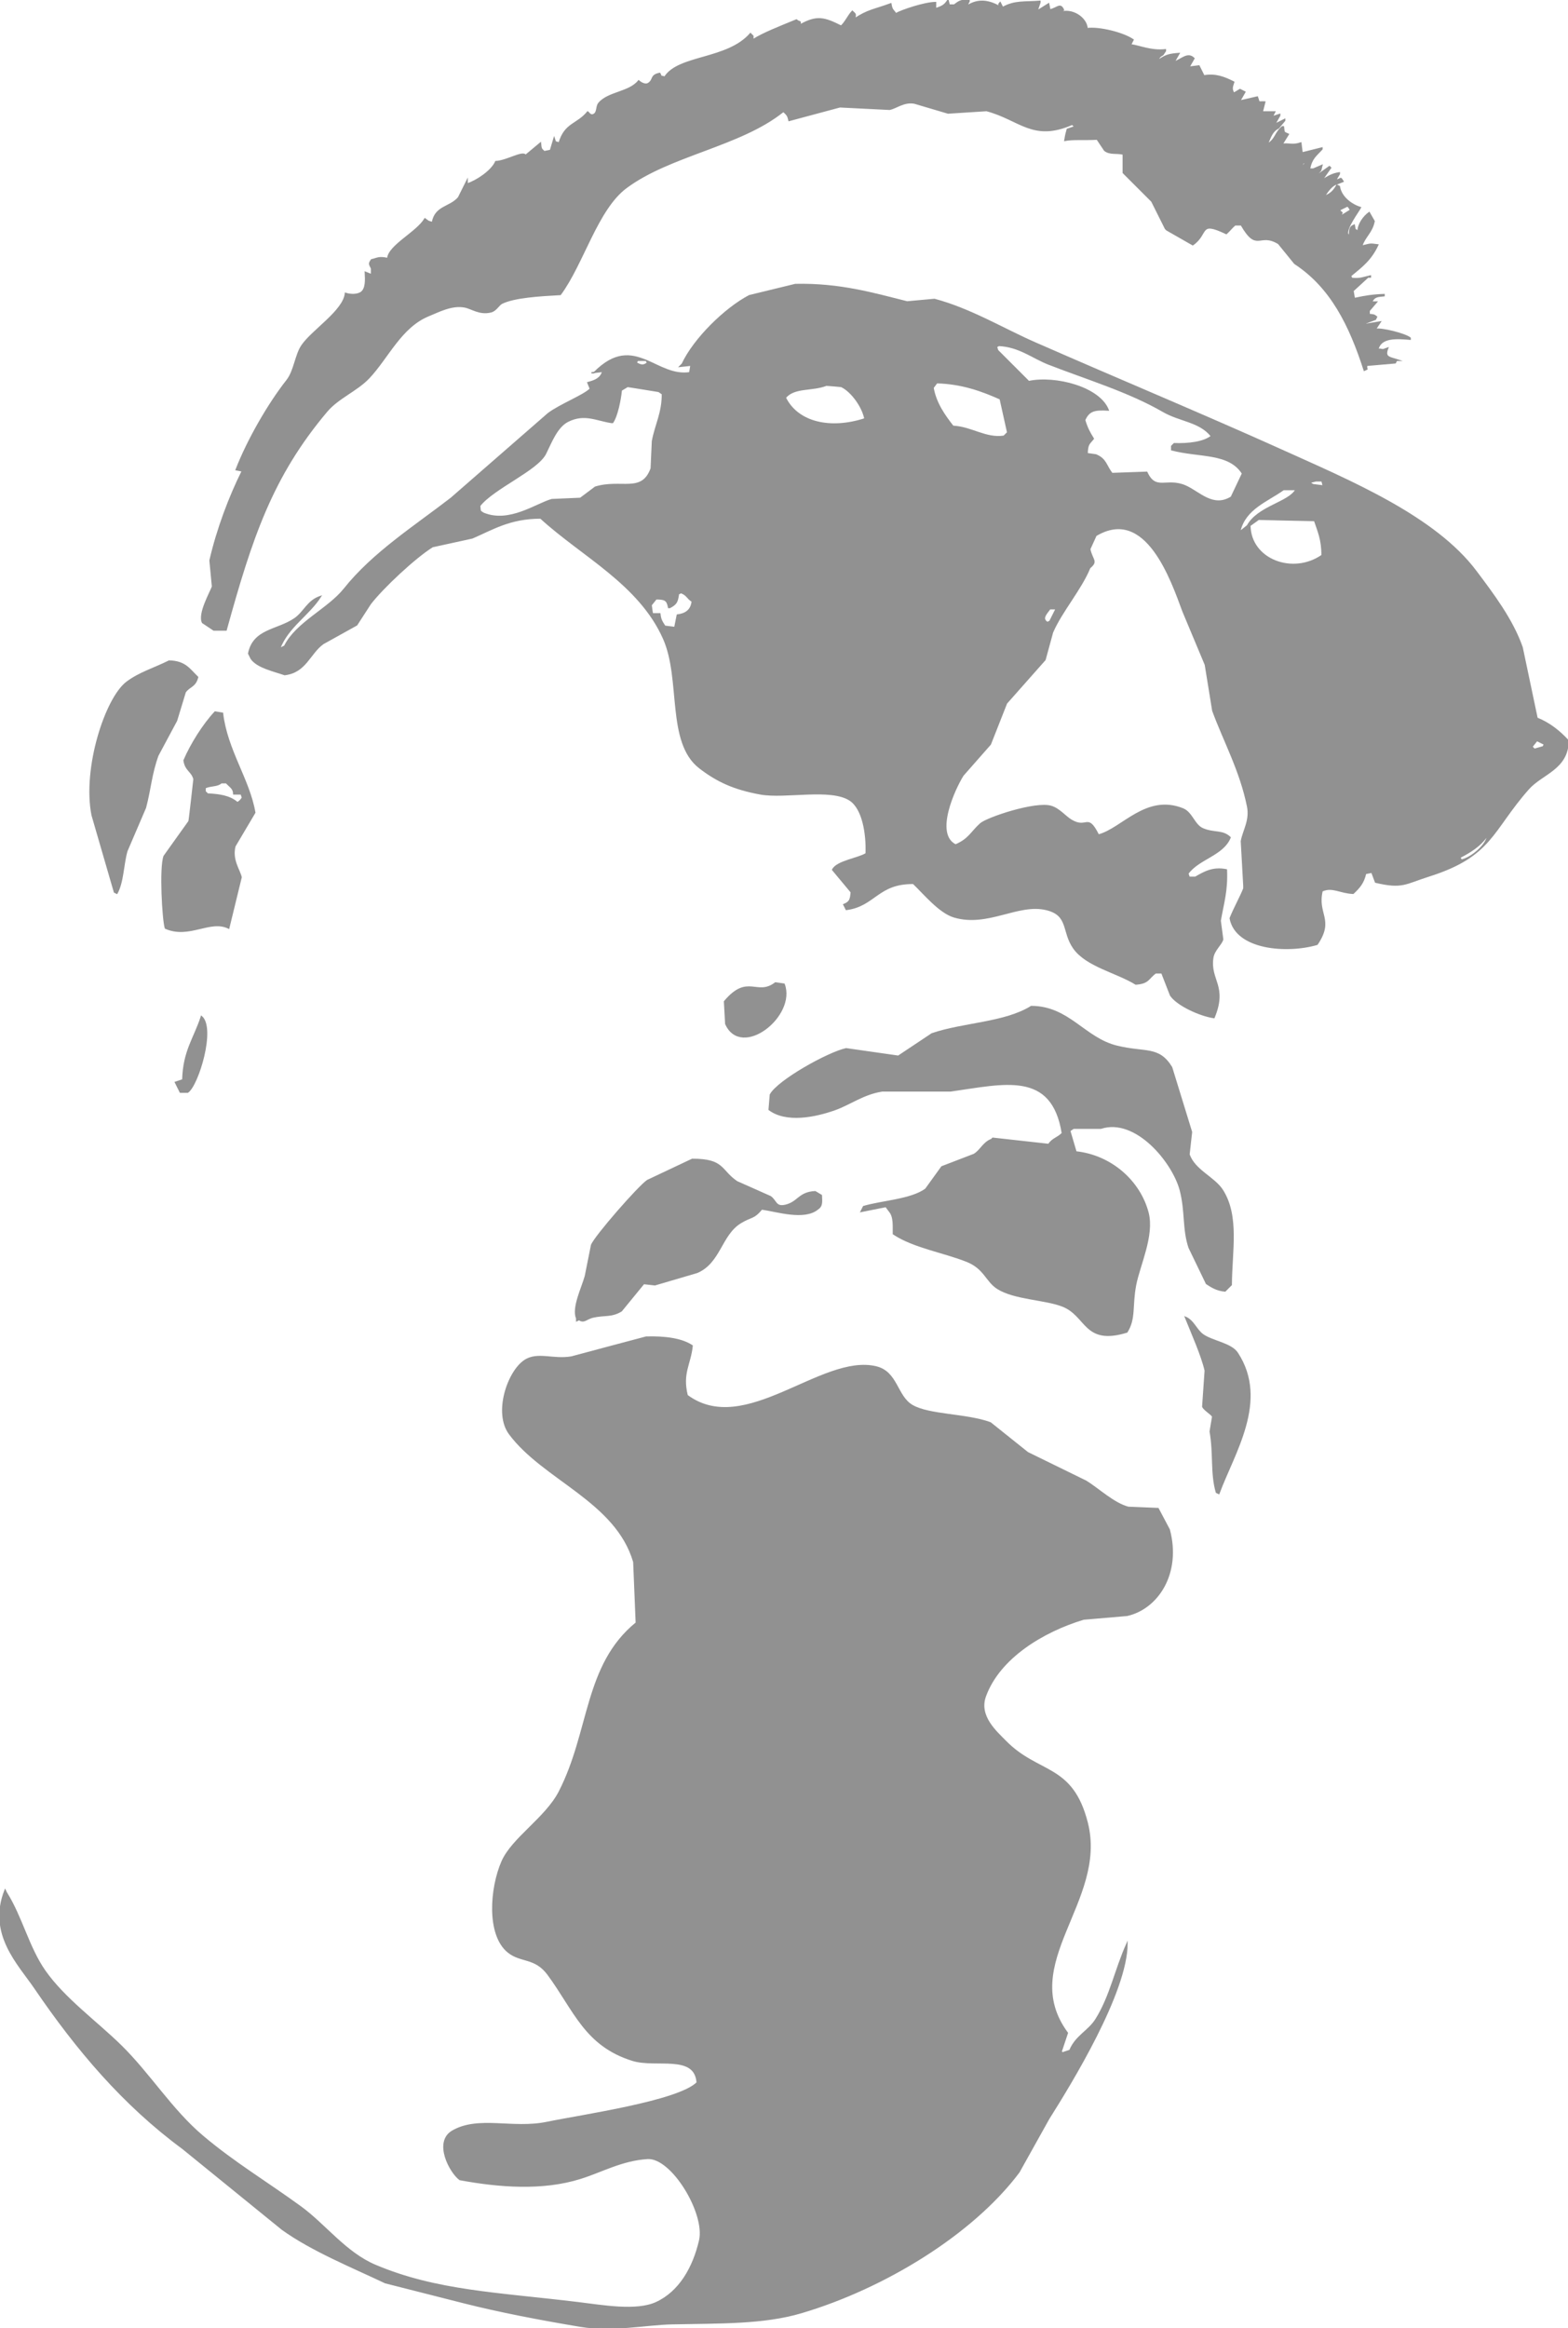 <svg version="1.1" id="Слой_1" xmlns="http://www.w3.org/2000/svg" xmlns:xlink="http://www.w3.org/1999/xlink" x="0px" y="0px"
	 viewBox="0 0 1262 1873.3" style="enable-background:new 0 0 1262 1873.3;" xml:space="preserve">
<style type="text/css">
	.st0{fill:none;}
	.st1{fill:#919191FF;}
	.st2{fill:none;stroke:#919191FF;stroke-miterlimit:10;}
</style>
<g id="XMLID_1_">
	<g>
		<path class="st0" d="M1243,598.9c-0.3,0.7-0.7,1.3-1,2c-2.3,0.7-4.7,1.3-7,2c-0.7-0.7-1.3-1.3-2-2c1.3-1.7,2.7-3.3,4-5
			c1.3,0.7,2.7,1.3,4,2C1241.7,598.3,1242.3,598.6,1243,598.9z"/>
		<path class="st0" d="M1196,673.9c0.3,0,0.7,0,1,0c-2.2,7.4-12.6,15.9-20,18c-0.3,0-0.7,0-1,0c-0.3-0.7-0.7-1.3-1-2
			C1183.1,685.8,1190.8,680.9,1196,673.9z"/>
		<path class="st1" d="M1177,691.9c7.4-2.1,17.8-10.6,20-18c-0.3,0-0.7,0-1,0c-5.2,7-12.9,11.9-21,16c0.3,0.7,0.7,1.3,1,2
			C1176.3,691.9,1176.7,691.9,1177,691.9z M1006,422.9c0.4,27.6,34.6,40.3,58,24c0.1-12.4-3.1-19.5-6-28c-15-0.3-30-0.7-45-1
			C1010.7,419.6,1008.3,421.3,1006,422.9z M1004,422.9c8.6-15.5,33.4-18.6,39-29c-3.3,0-6.7,0-10,0c-13.3,9.4-30.6,15.3-35,33
			c0.3,0,0.7,0,1,0C1000.7,425.6,1002.4,424.3,1004,422.9z M525.1,493.9c2,0,4,0,6,0c0.6,5.4,1.9,6.5,4,10c2.7,0.3,5.3,0.7,8,1
			c0.7-3.3,1.3-6.7,2-10c6.7-0.8,11.3-3.9,12-11c-4.1-2.5-3.9-5.1-9-7c-0.7,0.3-1.3,0.7-2,1c-1,6.3-1.4,8-7,11c-0.3,0-0.7,0-1,0
			c-1.1-6.3-3.1-6.9-10-7c-1.3,1.7-2.7,3.3-4,5C524.4,489.3,524.7,491.6,525.1,493.9z M534.1,513.9c-19.6-44.1-65.6-66.4-99-97
			c-24.9,0-39.1,9.2-55,16c-10.7,2.3-21.3,4.7-32,7c-14.1,8.8-39.9,32.9-50,46c-3.7,5.7-7.3,11.3-11,17c-9,5-18,10-27,15
			c-11,7.9-13.9,23-31,25c-8.6-3-22.3-5.9-27-13c-0.7-1.3-1.3-2.7-2-4c3.9-19.6,23.1-18.5,37-28c7.9-5.4,10.3-14.5,21-18
			c-9.4,14.9-26.4,24.5-33,42c1.3-0.7,2.7-1.3,4-2c9.5-19,35-29.7,48-46c23.1-29,56.5-50.2,86-73c26-22.7,52-45.3,78-68
			c9.4-7.2,29.1-14.8,34-20c-0.7-1.7-1.3-3.3-2-5c5.6-1.5,10.3-3.2,12-9c-2.3,0.3-4.5,0.5-6.8,0.8c16.6-16.7,29.2-14.8,41.4-9.8
			c-2.2,0-4.5,0-6.7,0c-0.3,0.7-0.7,1.3-1,2c3.4,1.8,5.5,2.8,9,0c-0.3-0.6-0.6-1.2-0.9-1.8c11.1,4.6,21.8,11.8,34.9,9.8
			c0.3-2,0.7-4,1-6c-3,0.3-6,0.7-9,1c0.7-0.7,1.3-1.3,2-2c9.5-20.3,34.5-44.8,54-55c12.3-3,24.7-6,37-9c36.2-0.8,63.4,7.4,90,14
			c7.3-0.7,14.7-1.3,22-2c29,7.7,55.6,23.9,81,35c67,29.4,135.5,57.9,200,87c53.8,24.3,122,52.8,155,97c13.5,18,29.1,38.5,37,61
			c4,19,8,38,12,57c10.3,4.2,18,10.5,25,18c-0.1,23-21.1,26.6-32,39c-29.7,33.6-29.2,53.9-80,70c-19.3,6.1-21.2,10.1-43,5
			c-1-2.7-2-5.3-3-8c-1.7,0.3-3.3,0.7-5,1c-1.7,7.7-5.3,11.6-10,16c-10.9-0.5-16.6-5.7-25-2c-4.5,18.9,9.6,22.9-4,43
			c-24.1,7.1-65.4,4.1-70-21c3.2-8.1,8.8-18.1,11-24c0-0.7,0-1.3,0-2c-0.7-12-1.3-24-2-36c1.5-8.5,7.3-16.7,5-28
			c-5.8-28.8-19.1-52.7-28-77c-2-12.3-4-24.7-6-37c-6-14.3-12-28.7-18-43c-9.2-24.8-29.6-85.1-70-61c-1.7,3.7-3.3,7.3-5,11
			c2,9.1,6.5,9.6,0,15c-7.1,17.4-22.8,35.2-30,52c-2,7.3-4,14.7-6,22c-10.3,11.7-20.7,23.3-31,35c-4.3,11-8.7,22-13,33
			c-7.3,8.3-14.7,16.7-22,25c-6.6,10.4-23.8,47.3-6,56c10.9-4.7,12.4-10.1,20-17c5.2-4.7,44.4-17.9,57-14c6.5,2,11.2,8.1,16,11
			c13.1,7.9,12.8-6.2,22,12c19.1-5,38.4-32.9,68-21c7.3,3,9.1,13.1,16,16c9.2,3.9,15.8,1,22,7c-5.8,14.3-25.3,17-34,29
			c0.3,1,0.7,2,1,3c1.7,0,3.3,0,5,0c7.8-4.5,14.3-8.1,25-6c0.7,17.1-2.4,26.1-5,41c0.7,5,1.3,10,2,15c-1.1,4.2-7.1,8.6-8,15
			c-2.6,18,11.6,22.5,1,48c-11.2-1.6-29.7-10-35-18c-2.3-6-4.7-12-7-18c-1.7,0-3.3,0-5,0c-6,4.3-5.4,8.3-16,9
			c-15.5-9.6-39.8-14.4-50-29c-9.3-13.3-3.5-26.6-22-31c-22.7-5.5-46.9,13.9-74,6c-11.9-3.4-24.5-18.9-33-27c-28.7-0.3-31,18-54,21
			c-0.7-1.3-1.3-2.7-2-4c4.8-2,5.5-3.7,6-10c-5-6-10-12-15-18c3.3-6.9,20.8-9,27-13c0.6-15.5-2.5-36.1-13-43
			c-15.5-10.2-51.9-1.4-72-5c-21.2-3.8-35-10.2-49-21C536.5,597.4,548.7,546.9,534.1,513.9z M1242,600.9c0.3-0.7,0.7-1.3,1-2
			c-0.7-0.3-1.3-0.7-2-1c-1.3-0.7-2.7-1.3-4-2c-1.3,1.7-2.7,3.3-4,5c0.7,0.7,1.3,1.3,2,2C1237.3,602.3,1239.7,601.6,1242,600.9z
			 M1065,391c-0.3-1.3-0.7-2.7-1-4c-1.7,0-3.3,0-5,0c-1.3,0.3-2.7,0.7-4,1c0,0.3,0,0.7,0,1c0.7,0.3,1.3,0.7,2,1
			C1059.7,390.3,1062.3,390.6,1065,391z M991,400c3-6.3,6-12.7,9-19c-11-17.1-34.4-13.1-57-19c0-1,0-2,0-3c0.7-0.7,1.3-1.3,2-2
			c11.6,0.4,23.6-1,30-6c-9.5-12-25.2-12-39-20c-27.7-16-60.9-25.9-92-38c-12.8-5-23.6-14.2-40-15c-0.7,0.3-1.3,0.7-2,1
			c0.3,1,0.7,2,1,3c8.3,8.3,16.7,16.7,25,25c21.5-4.5,57,4.7,64,23c-11.4-0.7-15.6,0.5-19,8c2,6.6,3.9,10,7,15c-3.3,4.2-4.8,4-5,12
			c2.3,0.3,4.7,0.7,7,1c8.3,3.4,8,8.6,13,15c9.3-0.3,18.7-0.7,28-1c7.2,15.7,15.9,4.5,31,11C965.1,395.7,976.2,409.2,991,400z
			 M845,499.9c1.7-3.3,3.3-6.7,5-10c-1.7,0-3.3,0-5,0c-2.8,3.9-7.1,7.9-2,11C843.7,500.6,844.4,500.3,845,499.9z M811,348
			c-2-9-4-18-6-27c-14.5-6.4-30.9-12.4-51-13c-1,1.3-2,2.7-3,4c2.1,12.5,9.5,22.7,16,31c15.2,0.8,26.3,10.2,41,8
			C809,350,810,349,811,348z M696.1,337c-1.9-9.9-10.9-22.2-19-26c-4-0.3-8-0.7-12-1c-11.6,4.5-25.8,1.3-33,10
			C642,340.3,668.6,346,696.1,337z M525.1,355c2.5-13.4,8.1-22.7,8-38c-1-0.7-2-1.3-3-2c-8.3-1.3-16.7-2.7-25-4c-1.7,1-3.3,2-5,3
			c-0.8,7.7-3.3,20.6-7,26c-0.3,0-0.7,0-1,0c-11.9-1.8-21.7-7.7-35-1c-8.8,4.4-13.4,16.7-18,26c-6.7,13.4-41.9,27.8-53,42
			c0.6,5-0.2,3.9,3,6c20.8,8.6,42.3-7.4,55-11c7.7-0.3,15.3-0.7,23-1c4-3,8-6,12-9c20.8-6.4,37.5,5.5,45-15
			C524.4,369.6,524.7,362.3,525.1,355z"/>
		<path class="st1" d="M1104,202c0-1,0-2,0-3c-0.7,1.3-1.3,2.7-2,4C1102.7,202.6,1103.3,202.3,1104,202z M805,2c0.7,1.3,1.3,2.7,2,4
			c9.9-5.5,17.7-4,30-5c0,0.3,0,0.7,0,1c-0.7,2-1.3,4-2,6c0.3,0,0.7,0,1,0c2.7-1.7,5.3-3.3,8-5c0.3,1.7,0.7,3.3,1,5
			c6.4-1.7,8.4-5.8,11,0c-1,0.7-2,1.3-3,2c9.9-3.4,21.4,4.2,22,13c9.5-1.3,28.9,3.4,37,9c-0.7,1.3-1.3,2.7-2,4
			c7.1,0.9,16.3,5.3,28,4c0,0.3,0,0.7,0,1c-0.7,1-1.3,2-2,3c-2.5,1.5-2.5,1.5-4,4c0.3,0,0.7,0,1,0c5.7-3.8,8.3-4.4,16-5
			c-1.3,2.3-2.7,4.7-4,7c6.2-2.3,11-8.1,16-3c-1.3,2.3-2.7,4.7-4,7c2.7-0.3,5.3-0.7,8-1c1.3,2.7,2.7,5.3,4,8c9.1-1.6,16.1,1,24,5
			c-1.5,4.5-1.8,5.6,0,9c1.7-1,3.3-2,5-3c1.3,0.7,2.7,1.3,4,2c-1.3,2.3-2.7,4.7-4,7c0.3,0,0.7,0,1,0c4.3-1,8.7-2,13-3
			c2,5.4,0,3.7,6,4c-0.7,2.7-1.3,5.3-2,8c3.3,0,6.7,0,10,0c-0.7,1.3-1.3,2.7-2,4c2-0.7,4-1.3,6-2c0,0.3,0,0.7,0,1
			c-1.3,2.3-2.7,4.7-4,7c2.7-1.3,5.3-2.7,8-4c0,0.3,0,0.7,0,1c-1.7,2-3.3,4-5,6c-5.5,2.7-6.5,7.7-9,13c6.8-3.8,6.1-9,12-14
			c0.3,0,0.7,0,1,0c0.7,5.4,0,4.1,4,6c-1.7,2.7-3.3,5.3-5,8c6.3-0.7,8,1.3,15-1c0.3,2.7,0.7,5.3,1,8c5.3-1.3,10.7-2.7,16-4
			c0,0.3,0,0.7,0,1c-4.7,5.2-8.4,7.3-10,16c1,0,2,0,3,0c2.3-1,4.7-2,7-3c-0.3,1.3-0.7,2.7-1,4c-2.2,3.1-4.9,3.9-7,7
			c4.7-3.3,9.3-6.7,14-10c0.3,0.3,0.7,0.7,1,1c-2.3,3.3-4.7,6.7-7,10c4.6-2.7,7.6-5,14-6c0,0.3,0,0.7,0,1c-1,1.7-2,3.3-3,5
			c5-0.8,3.4-3.3,6,1c-1.7,0.7-3.3,1.3-5,2c-3.4,0.6-7.5,5.6-10,10c5.1-2,7.5-4.5,10-9c0.7,0.3,1.3,0.7,2,1c1.3,8.5,9.5,14.7,17,17
			c-1.4,2.9-12.8,17.8-10,22c0.3,0,0.7,0,1,0c0.7-3.7-0.5-6.1,4-8c0.9,4.5-0.1,3,3,5c0-5.2,4.2-11.6,9-15c1.3,2.3,2.7,4.7,4,7
			c-1.9,9.3-7.4,12.1-10,20c7.2-1.6,5.8-2,13-1c-5.6,12-12.5,17.2-22,25c0.3,0.7,0.7,1.3,1,2c7.3,0.6,8.6-0.6,15-2c0,0.3,0,0.7,0,1
			c-0.7,0-1.3,0-2,0c-4,3.7-8,7.3-12,11c0.3,2,0.7,4,1,6c0.3,0,0.7,0,1,0c7.7-1.7,14.1-2.7,23-3c0,0.3,0,0.7,0,1
			c-5.4,0.5-8,0.6-10,5c1.3,0,2.7,0,4,0c-2,2.3-4,4.7-6,7c0,1,0,2,0,3c4,0.4,3.9,0.3,6,2c-0.3,0.7-0.7,1.3-1,2c-2.7,1-5.3,2-8,3
			c0,0.3,0,0.7,0,1c4-0.7,8-1.3,12-2c-1.3,2-2.7,4-4,6c4.7-1.2,24.3,3.8,28,7c0,0.3,0,0.7,0,1c-10.8-0.9-23.5-1.9-26,8
			c0.7,0,1.3,0,2,0c2.9,0.8,2.7,0,6-1c-3.2,7.9,1.4,7.4,9,10c-0.7,0-1.3,0-2,0c-0.3,0.7-0.7,1.3-1,2c-7.7,0.7-15.3,1.3-23,2
			c-0.6,4.4,2,2-2,4c-11.7-36.4-26.9-67-56-86c-4.3-5.3-8.7-10.7-13-16c-15.7-9.6-17.1,7.3-30-15c-1.7,0-3.3,0-5,0
			c-2.6,2.2-4.4,4.7-7,7c-22.7-10.8-14-0.1-27,9c-7-4-14-8-21-12c-0.3-0.3-0.7-0.7-1-1c-3.7-7.3-7.3-14.7-11-22
			c-7.7-7.7-15.3-15.3-23-23c0-5,0-10,0-15c-5.4-1.3-10.8,0.4-15-3c-2-3-4-6-6-9c-11.2,0.6-19.3-0.3-26,1c0.9-5.4,1-5.4,2-9
			c2-0.7,4-1.3,6-2c-0.7-0.7-1.3-1.3-2-2c-31.8,13.9-42.2-3.9-69-11c-10.3,0.7-20.7,1.3-31,2c-9-2.7-18-5.3-27-8
			c-8.6-1.5-14.1,3.7-20,5c-13.3-0.7-26.7-1.3-40-2c-13.7,3.7-27.3,7.3-41,11c-1-4.5-1.6-4.4-4-7c-0.3,0-0.7,0-1,0
			c-34.5,27.5-90.8,34.8-126,61c-23.4,17.4-34.6,61.1-53,86c-16.6,0.9-36.9,2.1-47,7c-2.7,1.3-4.7,6-9,7c-9.1,2.2-15.3-2.9-21-4
			c-10.4-2-21.1,3.8-29,7c-22.3,9.1-32.6,33.6-48,50c-9.7,10.3-24.8,16.1-34,27c-44.3,52.5-60.6,102.1-81,176c-3.3,0-6.7,0-10,0
			c-3-2-6-4-9-6c-3.6-7.1,6.5-24.6,8-29c-0.7-7-1.3-14-2-21c5.8-25.3,15.8-51.6,26-72c-1.7-0.3-3.3-0.7-5-1
			c9.4-24.1,25.9-52.8,41-72c6-7.7,6.8-20.4,12-28c8.2-12.1,33.7-27.9,35-42c4.2,1.4,10,1.4,13-1c3.5-3,3.4-9.1,3-16
			c1.7,0.7,3.3,1.3,5,2c0-1.7,0-3.3,0-5c-1.7-3.6-2.4-3.7,0-7c4.4-0.9,5.7-2.7,13-1c0.9-10.5,23.4-20.9,30-32c2.6,1.8,1.8,2,6,3
			c2.4-13.3,14.1-11.9,21-20c2.3-4.7,4.7-9.3,7-14c0,1,0,2,0,3c7.6-2.4,19.8-10.5,23-18c9-0.4,21.8-8.8,24-5c4-3.3,8-6.7,12-10
			c0.5,5,0.5,4.6,3,7c1.7-0.3,3.3-0.7,5-1c1-3.3,2-6.7,3-10c1.5,4.2-0.2,2.5,4,4c4.8-16.1,14.4-14.5,23-25c0.9,0.5,2.2,3.6,5,2
			c3.1-1.8,1.7-6.3,4-9c7.4-8.9,24.6-8.6,32-18c0.8,0.7,5,4.1,8,2c4.4-3,1.3-6.5,9-8c2,3.7-0.4,1.6,4,3c11.2-17.6,50.4-13.6,69-35
			c0.7,0.7,1.3,1.3,2,2c0,1,0,2,0,3c7.7-5.1,22.2-10.7,35-16c3.1,2.6,3.3,0,3,4c13.6-7.6,19.5-5.7,33,1c3.6-3.4,5.6-8.4,9-12
			c2.8,2.7,2.6,2,2,6c10.6-7,15.3-7,29-12c0.9,5.4,1.8,4.6,4,8c4.7-2.7,23-8.9,32-9c0,1.7,0,3.3,0,5c5.5-1.9,7.1-2.7,10-7
			c0.3,1.3,0.7,2.7,1,4c1.3,0,2.7,0,4,0c3.9-2.8,4.6-3.9,12-4c0,0.3,0,0.7,0,1c-0.7,1.3-1.3,2.7-2,4c9.9-6.6,18.8-3.9,26,0
			C804.5,2.4,803.1,4.5,805,2z M1088,192c-0.7,1-1.3,2-2,3C1089.1,193.2,1087.5,194,1088,192z M1087,169c-0.7-1-1.3-2-2-3
			c-0.3,0-0.7,0-1,0c-2,1-4,2-6,3c2.7,3.6,2.7,0.4,1,5C1081.7,172.3,1084.3,170.6,1087,169z M1074,204c2.1-0.9,1.1,0,1-2
			C1074.7,202.6,1074.3,203.3,1074,204z M1046,136c1.7-1.7,3.3-3.3,5-5c-0.7,0-1.3,0-2,0C1048,132.7,1047,134.3,1046,136z"/>
		<path class="st0" d="M1104,199c0,1,0,2,0,3c-0.7,0.3-1.3,0.7-2,1C1102.7,201.6,1103.3,200.3,1104,199z"/>
		<path class="st0" d="M1086,195c0.7-1,1.3-2,2-3C1087.5,194,1089.1,193.2,1086,195z"/>
		<path class="st0" d="M1085,166c0.7,1,1.3,2,2,3c-2.7,1.7-5.3,3.3-8,5c1.7-4.6,1.7-1.4-1-5c2-1,4-2,6-3
			C1084.3,166,1084.7,166,1085,166z"/>
		<path class="st0" d="M1075,202c0.1,2,1.1,1.1-1,2C1074.3,203.3,1074.7,202.6,1075,202z"/>
		<path class="st0" d="M1064,387c0.3,1.3,0.7,2.7,1,4c-2.7-0.3-5.3-0.7-8-1c-0.7-0.3-1.3-0.7-2-1c0-0.3,0-0.7,0-1
			c1.3-0.3,2.7-0.7,4-1C1060.7,387,1062.3,387,1064,387z"/>
		<path class="st0" d="M1058,418.9c2.9,8.5,6.1,15.6,6,28c-23.4,16.3-57.6,3.6-58-24c2.3-1.7,4.7-3.3,7-5
			C1028,418.3,1043,418.6,1058,418.9z"/>
		<path class="st0" d="M1051,131c-1.7,1.7-3.3,3.3-5,5c1-1.7,2-3.3,3-5C1049.7,131,1050.3,131,1051,131z"/>
		<path class="st0" d="M1033,394c3.3,0,6.7,0,10,0c-5.6,10.4-30.4,13.5-39,29c-1.7,1.3-3.3,2.7-5,4c-0.3,0-0.7,0-1,0
			C1002.4,409.2,1019.7,403.3,1033,394z"/>
		<path class="st0" d="M1000,381c-3,6.3-6,12.7-9,19c-14.8,9.2-25.9-4.3-37-9c-15.1-6.5-23.8,4.7-31-11c-9.3,0.3-18.7,0.7-28,1
			c-5-6.4-4.7-11.6-13-15c-2.3-0.3-4.7-0.7-7-1c0.2-8,1.7-7.8,5-12c-3.1-5-5-8.4-7-15c3.4-7.5,7.6-8.7,19-8c-7-18.3-42.5-27.5-64-23
			c-8.3-8.3-16.7-16.7-25-25c-0.3-1-0.7-2-1-3c0.7-0.3,1.3-0.7,2-1c16.4,0.8,27.2,10,40,15c31.1,12.1,64.3,22,92,38
			c13.8,8,29.5,8,39,20c-6.4,5-18.4,6.4-30,6c-0.7,0.7-1.3,1.3-2,2c0,1,0,2,0,3C965.6,367.9,989,363.9,1000,381z"/>
		<path class="st1" d="M996,1088.9c25,38.4-3,80.4-15,113c-0.7-0.3-1.3-0.7-2-1c-4.5-15.6-1.8-30.9-5-49c0.7-4,1.3-8,2-12
			c-0.9-2-6.9-5.3-8-8c0.7-9.7,1.3-19.3,2-29c-2.8-12.2-10.6-29.6-16-43c6.5,2.6,8.7,10.1,14,14C975.5,1079.4,991.1,1081,996,1088.9
			z"/>
		<path class="st1" d="M984,957.9c13.1,20.9,7.2,48.4,7,76c-1.7,1.7-3.3,3.3-5,5c-6.7-0.6-10.7-3.2-15-6c-4.7-9.7-9.3-19.3-14-29
			c-5-15.1-2.6-28.9-7-46c-5.9-22.7-35.8-59.2-64-50c-7.3,0-14.7,0-22,0c-1,0.7-2,1.3-3,2c1.7,5.7,3.3,11.3,5,17
			c28.5,3.1,51.4,23.7,58,49c4.7,18.3-6.9,42.1-10,58c-3.3,17.2-0.1,27-7,38c-34.7,10.6-32-13.3-52-21c-14.3-5.5-38.4-5.5-52-14
			c-9.3-5.8-10.4-16.2-25-22c-18.7-7.4-42.8-11.2-59-22c-0.1-6.1,0.7-13.6-3-18c-1-1.3-2-2.7-3-4c-6.7,1.3-13.3,2.7-20,4
			c0.7-1.3,1.3-2.7,2-4c15.3-4.5,38.1-5.4,50-14c4.3-6,8.7-12,13-18c8.7-3.3,17.3-6.7,26-10c5.5-3.4,7.3-9.4,14-12
			c0.3-0.3,0.7-0.7,1-1c15,1.7,30,3.3,45,5c3-4.7,7.4-5.2,11-9c-8.2-51.1-47.1-40-90-34c-18.3,0-36.7,0-55,0
			c-15.1,2.3-25.9,10.7-38,15c-16.3,5.8-39.3,10.3-53,0c0.3-4,0.7-8,1-12c6-11.3,46.6-33.9,61-37c14,2,28,4,42,6c9-6,18-12,27-18
			c24.8-8.6,58.7-8.7,80-22c30.4,0.1,42.7,25.6,69,32c23,5.6,33.6,0,44,17c5.3,17.3,10.7,34.7,16,52c-0.7,6-1.3,12-2,18
			C961.4,941.8,977.4,947.4,984,957.9z"/>
		<path class="st1" d="M941,1230.8c9.3,35.1-9.2,63.4-34,69c-11.7,1-23.3,2-35,3c-32.8,9.9-67.8,31.2-79,62
			c-5.9,16.1,8.9,28.7,16,36c26.6,27.3,53.9,18.2,66,66c15.9,63.1-57.1,113.3-16,169c-1.7,5-3.3,10-5,15c0.3,0.3,0.7,0.7,1,1
			c2-0.7,4-1.3,6-2c4.7-11.6,15.1-15.5,21-25c11.7-18.7,15.5-40,25-61c-0.1,39.5-45.3,112.9-63,141c-8,14.3-16,28.7-24,43
			c-37.6,50.1-108.6,93.3-175,113c-30.6,9.1-65.7,8.2-104,9c-20.9,0.4-48.3,6.3-74,2c-32.4-5.4-65.7-11.8-94-19
			c-21-5.3-42-10.7-63-16c-26.5-12.6-59.1-25.8-83-43c-26.7-21.7-53.3-43.3-80-65c-47.9-35.3-85.3-79.5-119-129
			c-13.2-19.4-38-43.7-24-79c0.3,0.7,0.7,1.3,1,2c12.5,19.9,17.8,44.1,31,63c15.6,22.3,41.5,40.9,61,60c23.3,22.8,41,51.9,66,73
			c25.3,21.4,51.7,37.1,79,57c19.7,14.4,36.1,36.9,60,47c49.1,20.8,98.7,22.2,163,30c19.9,2.4,47,7.3,63,0c18.8-8.6,29.9-28.1,35-50
			c5.1-21.7-22.3-67.3-42-66c-20.7,1.3-36.9,10.7-54,16c-30.3,9.5-65,6.9-97,1c-8-5.9-20.9-30.2-6-39c20.9-12.2,48.5-1.3,76-7
			c28.1-5.8,105.7-16.8,121-32c-1.6-23.5-33.1-12.1-52-18c-38.2-11.9-46.8-40.2-68-69c-10.5-14.2-21.7-9.8-32-18
			c-17.4-13.9-14.3-51.9-5-73c8.2-18.7,35.1-34.9,46-56c25.1-48.8,20.2-101.9,62-136c-0.7-16.3-1.3-32.7-2-49
			c-14.3-49-72.6-66.2-100-103c-12.6-16.9-1.4-49.9,12-59c10.4-7.1,23.3-0.3,38-3c20-5.3,40-10.7,60-16c14.9-0.4,28.5,1.3,37,7
			c-1.5,15-8.5,22-4,40c46.6,34.5,108.3-33.5,152-23c17.1,4.1,16.4,23.5,29,31c13.5,8,43.7,6.9,63,14c10,8,20,16,30,24
			c15.7,7.7,31.3,15.3,47,23c9.8,6,22.2,17.9,34,21c8,0.3,16,0.7,24,1C935,1219.5,938,1225.2,941,1230.8z"/>
		<path class="st0" d="M850,489.9c-1.7,3.3-3.3,6.7-5,10c-0.7,0.3-1.3,0.7-2,1c-5.1-3.1-0.8-7.1,2-11
			C846.7,489.9,848.4,489.9,850,489.9z"/>
		<path class="st0" d="M805,321c2,9,4,18,6,27c-1,1-2,2-3,3c-14.7,2.2-25.8-7.3-41-8c-6.5-8.3-13.9-18.5-16-31c1-1.3,2-2.7,3-4
			C774.1,308.5,790.5,314.5,805,321z"/>
		<path class="st0" d="M677.1,311c8.1,3.8,17.1,16.1,19,26c-27.5,9-54,3.3-64-17c7.1-8.7,21.4-5.5,33-10
			C669.1,310.3,673.1,310.6,677.1,311z"/>
		<path class="st1" d="M661.1,961.9c0.3,6,0.5,8.7-3,11c-10.8,8.9-32.9,1.7-45,0c-6.8,8.1-8.1,5.6-17,11c-15.8,9.6-16.5,32.1-35,40
			c-11.3,3.3-22.7,6.7-34,10c-3-0.3-6-0.7-9-1c-6,7.3-12,14.7-18,22c-8.1,4.9-13.4,2.8-23,5c-5,1.2-7.1,4.8-11,2
			c-0.7,0.3-1.3,0.7-2,1c0-0.7,0-1.3,0-2c-3.6-8.6,4.3-24.3,7-34c1.7-8.3,3.3-16.7,5-25c2.8-7.1,38.1-47.5,45-52
			c12-5.7,24-11.3,36-17c25.9-0.1,22.6,8.9,36,18c9,4,18,8,27,12c4.7,3.3,4,8.8,12,7c10.5-2.5,10.7-10.3,24-11
			C657.7,959.9,659.4,960.9,661.1,961.9z"/>
		<path class="st1" d="M631.1,791.9c9.7,25.6-34.4,60.2-47,32c-0.3-6-0.7-12-1-18c18.8-22.4,26-3.5,41-15
			C626.4,791.2,628.7,791.6,631.1,791.9z"/>
		<path class="st0" d="M557.1,483.9c-0.7,7-5.3,10.2-12,11c-0.7,3.3-1.3,6.7-2,10c-2.7-0.3-5.3-0.7-8-1c-2.1-3.5-3.4-4.6-4-10
			c-2,0-4,0-6,0c-0.3-2.3-0.7-4.7-1-7c1.3-1.7,2.7-3.3,4-5c6.9,0.1,8.9,0.7,10,7c0.3,0,0.7,0,1,0c5.6-3,6-4.7,7-11
			c0.7-0.3,1.3-0.7,2-1C553.2,478.8,553,481.4,557.1,483.9z"/>
		<path class="st0" d="M533.1,317c0.1,15.3-5.5,24.6-8,38c-0.3,7.3-0.7,14.7-1,22c-7.5,20.5-24.2,8.6-45,15c-4,3-8,6-12,9
			c-7.7,0.3-15.3,0.7-23,1c-12.7,3.6-34.2,19.5-55,11c-3.2-2.1-2.4-1-3-6c11.1-14.2,46.3-28.6,53-42c4.6-9.3,9.2-21.6,18-26
			c13.3-6.7,23.1-0.8,35,1c0.3,0,0.7,0,1,0c3.7-5.4,6.2-18.3,7-26c1.7-1,3.3-2,5-3c8.3,1.3,16.7,2.7,25,4
			C531.1,315.6,532.1,316.3,533.1,317z"/>
		<path class="st0" d="M520.2,290.1c0.3,0.6,0.6,1.2,0.9,1.8c-3.5,2.8-5.6,1.8-9,0c0.3-0.7,0.7-1.3,1-2c2.2,0,4.5,0,6.7,0
			C519.9,290,520,290.1,520.2,290.1z"/>
		<path class="st0" d="M520.1,290c0,0.1,0,0.1,0.1,0.2c-0.1-0.1-0.3-0.1-0.4-0.2C519.9,290,520,290,520.1,290z"/>
		<path class="st0" d="M478.3,299.7c-0.1,0.1-0.2,0.2-0.3,0.3c-0.7,0-1.3,0-2,0C476.8,299.9,477.6,299.8,478.3,299.7z"/>
		<path class="st1" d="M205.1,653.9c-5.3,9-10.7,18-16,27c-2.8,11,3.6,19,5,25c-3.3,13.7-6.7,27.3-10,41c-14.9-7.5-31.8,8.5-51,0
			c-2.1-6.5-4.5-49-1-58c6.7-9.3,13.3-18.7,20-28c0.4-1.3,4-34,4-34c-1.7-6.4-6.8-6.8-8-15c5.5-13.2,15.6-29,25-39c2,0.3,4,0.7,6,1
			C182.6,603.7,200.5,627.2,205.1,653.9z M195.1,641.9c-0.3-1-0.7-2-1-3c-2,0-4,0-6,0c-0.1-4.5-2.6-5.4-6-9c-1.3,0-2.7,0-4,0
			c-3.2,2.9-8.2,1.9-13,4c0,1,0,2,0,3c0.7,0.7,1.3,1.3,2,2c9.3,0.5,17.6,1.5,24,7C193.3,644.4,193.6,644.1,195.1,641.9z"/>
		<path class="st0" d="M194.1,638.9c0.3,1,0.7,2,1,3c-1.5,2.2-1.8,2.5-4,4c-6.4-5.5-14.7-6.5-24-7c-0.7-0.7-1.3-1.3-2-2c0-1,0-2,0-3
			c4.8-2.1,9.8-1.1,13-4c1.3,0,2.7,0,4,0c3.4,3.6,5.9,4.5,6,9C190.1,638.9,192.1,638.9,194.1,638.9z"/>
		<path class="st1" d="M162.1,817.9c11.3,9.3-2.7,55.3-11,61c-2,0-4,0-6,0c-1.3-2.7-2.7-5.3-4-8c2-0.7,4-1.3,6-2
			C147.7,845.6,156.4,835.6,162.1,817.9z"/>
		<path class="st1" d="M159.1,544.9c-2,7.8-6.3,7-10,12c-2.3,7.7-4.7,15.3-7,23c-5,9.3-10,18.7-15,28c-5.5,15.2-5.9,26.5-10,42
			c-5,11.7-10,23.3-15,35c-3.1,11.1-2.9,24.7-8,34c-0.7-0.3-1.3-0.7-2-1c-6-20.7-12-41.3-18-62c-7.4-37.8,11-94.2,28-107
			c10.2-7.7,21.7-10.9,34-17C149.2,532.2,152.5,538.6,159.1,544.9z"/>
	</g>
	<g>
		<path class="st2" d="M763,0c0.3,1.3,0.7,2.7,1,4c1.3,0,2.7,0,4,0c3.9-2.8,4.6-3.9,12-4c0,0.3,0,0.7,0,1c-0.7,1.3-1.3,2.7-2,4
			c9.9-6.6,18.8-3.9,26,0c0.4-2.6-1-0.6,1-3c0.7,1.3,1.3,2.7,2,4c9.9-5.5,17.7-4,30-5c0,0.3,0,0.7,0,1c-0.7,2-1.3,4-2,6
			c0.3,0,0.7,0,1,0c2.7-1.7,5.3-3.3,8-5c0.3,1.7,0.7,3.3,1,5c6.4-1.7,8.4-5.8,11,0c-1,0.7-2,1.3-3,2c9.9-3.4,21.4,4.2,22,13
			c9.5-1.3,28.9,3.4,37,9c-0.7,1.3-1.3,2.7-2,4c7.1,0.9,16.3,5.3,28,4c0,0.3,0,0.7,0,1c-0.7,1-1.3,2-2,3c-2.5,1.5-2.5,1.5-4,4
			c0.3,0,0.7,0,1,0c5.7-3.8,8.3-4.4,16-5c-1.3,2.3-2.7,4.7-4,7c6.2-2.3,11-8.1,16-3c-1.3,2.3-2.7,4.7-4,7c2.7-0.3,5.3-0.7,8-1
			c1.3,2.7,2.7,5.3,4,8c9.1-1.6,16.1,1,24,5c-1.5,4.5-1.8,5.6,0,9c1.7-1,3.3-2,5-3c1.3,0.7,2.7,1.3,4,2c-1.3,2.3-2.7,4.7-4,7
			c0.3,0,0.7,0,1,0c4.3-1,8.7-2,13-3c2,5.4,0,3.7,6,4c-0.7,2.7-1.3,5.3-2,8c3.3,0,6.7,0,10,0c-0.7,1.3-1.3,2.7-2,4c2-0.7,4-1.3,6-2
			c0,0.3,0,0.7,0,1c-1.3,2.3-2.7,4.7-4,7c2.7-1.3,5.3-2.7,8-4c0,0.3,0,0.7,0,1c-1.7,2-3.3,4-5,6c-5.5,2.7-6.5,7.7-9,13
			c6.8-3.8,6.1-9,12-14c0.3,0,0.7,0,1,0c0.7,5.4,0,4.1,4,6c-1.7,2.7-3.3,5.3-5,8c6.3-0.7,8,1.3,15-1c0.3,2.7,0.7,5.3,1,8
			c5.3-1.3,10.7-2.7,16-4c0,0.3,0,0.7,0,1c-4.7,5.2-8.4,7.3-10,16c1,0,2,0,3,0c2.3-1,4.7-2,7-3c-0.3,1.3-0.7,2.7-1,4
			c-2.2,3.1-4.9,3.9-7,7c4.7-3.3,9.3-6.7,14-10c0.3,0.3,0.7,0.7,1,1c-2.3,3.3-4.7,6.7-7,10c4.6-2.7,7.6-5,14-6c0,0.3,0,0.7,0,1
			c-1,1.7-2,3.3-3,5c5-0.8,3.4-3.3,6,1c-1.7,0.7-3.3,1.3-5,2c-3.4,0.6-7.5,5.6-10,10c5.1-2,7.5-4.5,10-9c0.7,0.3,1.3,0.7,2,1
			c1.3,8.5,9.5,14.7,17,17c-1.4,2.9-12.8,17.8-10,22c0.3,0,0.7,0,1,0c0.7-3.7-0.5-6.1,4-8c0.9,4.5-0.1,3,3,5c0-5.2,4.2-11.6,9-15
			c1.3,2.3,2.7,4.7,4,7c-1.9,9.3-7.4,12.1-10,20c7.2-1.6,5.8-2,13-1c-5.6,12-12.5,17.2-22,25c0.3,0.7,0.7,1.3,1,2
			c7.3,0.6,8.6-0.6,15-2c0,0.3,0,0.7,0,1c-0.7,0-1.3,0-2,0c-4,3.7-8,7.3-12,11c0.3,2,0.7,4,1,6c0.3,0,0.7,0,1,0
			c7.7-1.7,14.1-2.7,23-3c0,0.3,0,0.7,0,1c-5.4,0.5-8,0.6-10,5c1.3,0,2.7,0,4,0c-2,2.3-4,4.7-6,7c0,1,0,2,0,3c4,0.4,3.9,0.3,6,2
			c-0.3,0.7-0.7,1.3-1,2c-2.7,1-5.3,2-8,3c0,0.3,0,0.7,0,1c4-0.7,8-1.3,12-2c-1.3,2-2.7,4-4,6c4.7-1.2,24.3,3.8,28,7
			c0,0.3,0,0.7,0,1c-10.8-0.9-23.5-1.9-26,8c0.7,0,1.3,0,2,0c2.9,0.8,2.7,0,6-1c-3.2,7.9,1.4,7.4,9,10c-0.7,0-1.3,0-2,0
			c-0.3,0.7-0.7,1.3-1,2c-7.7,0.7-15.3,1.3-23,2c-0.6,4.4,2,2-2,4c-11.7-36.4-26.9-67-56-86c-4.3-5.3-8.7-10.7-13-16
			c-15.7-9.6-17.1,7.3-30-15c-1.7,0-3.3,0-5,0c-2.6,2.2-4.4,4.7-7,7c-22.7-10.8-14-0.1-27,9c-7-4-14-8-21-12c-0.3-0.3-0.7-0.7-1-1
			c-3.7-7.3-7.3-14.7-11-22c-7.7-7.7-15.3-15.3-23-23c0-5,0-10,0-15c-5.4-1.3-10.8,0.4-15-3c-2-3-4-6-6-9c-11.2,0.6-19.3-0.3-26,1
			c0.9-5.4,1-5.4,2-9c2-0.7,4-1.3,6-2c-0.7-0.7-1.3-1.3-2-2c-31.8,13.9-42.2-3.9-69-11c-10.3,0.7-20.7,1.3-31,2c-9-2.7-18-5.3-27-8
			c-8.6-1.5-14.1,3.7-20,5c-13.3-0.7-26.7-1.3-40-2c-13.7,3.7-27.3,7.3-41,11c-1-4.5-1.6-4.4-4-7c-0.3,0-0.7,0-1,0
			c-34.5,27.5-90.8,34.8-126,61c-23.4,17.4-34.6,61.1-53,86c-16.6,0.9-36.9,2.1-47,7c-2.7,1.3-4.7,6-9,7c-9.1,2.2-15.3-2.9-21-4
			c-10.4-2-21.1,3.8-29,7c-22.3,9.1-32.6,33.6-48,50c-9.7,10.3-24.8,16.1-34,27c-44.3,52.5-60.6,102.1-81,176c-3.3,0-6.7,0-10,0
			c-3-2-6-4-9-6c-3.6-7.1,6.5-24.6,8-29c-0.7-7-1.3-14-2-21c5.8-25.3,15.8-51.6,26-72c-1.7-0.3-3.3-0.7-5-1
			c9.4-24.1,25.9-52.8,41-72c6-7.7,6.8-20.4,12-28c8.2-12.1,33.7-27.9,35-42c4.2,1.4,10,1.4,13-1c3.5-3,3.4-9.1,3-16
			c1.7,0.7,3.3,1.3,5,2c0-1.7,0-3.3,0-5c-1.7-3.6-2.4-3.7,0-7c4.4-0.9,5.7-2.7,13-1c0.9-10.5,23.4-20.9,30-32c2.6,1.8,1.8,2,6,3
			c2.4-13.3,14.1-11.9,21-20c2.3-4.7,4.7-9.3,7-14c0,1,0,2,0,3c7.6-2.4,19.8-10.5,23-18c9-0.4,21.8-8.8,24-5c4-3.3,8-6.7,12-10
			c0.5,5,0.5,4.6,3,7c1.7-0.3,3.3-0.7,5-1c1-3.3,2-6.7,3-10c1.5,4.2-0.2,2.5,4,4c4.8-16.1,14.4-14.5,23-25c0.9,0.5,2.2,3.6,5,2
			c3.1-1.8,1.7-6.3,4-9c7.4-8.9,24.6-8.6,32-18c0.8,0.7,5,4.1,8,2c4.4-3,1.3-6.5,9-8c2,3.7-0.4,1.6,4,3c11.2-17.6,50.4-13.6,69-35
			c0.7,0.7,1.3,1.3,2,2c0,1,0,2,0,3c7.7-5.1,22.2-10.7,35-16c3.1,2.6,3.3,0,3,4c13.6-7.6,19.5-5.7,33,1c3.6-3.4,5.6-8.4,9-12
			c2.8,2.7,2.6,2,2,6c10.6-7,15.3-7,29-12c0.9,5.4,1.8,4.6,4,8c4.7-2.7,23-8.9,32-9c0,1.7,0,3.3,0,5C758.5,5.1,760.2,4.3,763,0z"/>
		<path class="st2" d="M1049,131c-1,1.7-2,3.3-3,5c1.7-1.7,3.3-3.3,5-5C1050.3,131,1049.7,131,1049,131z"/>
		<path class="st2" d="M1084,166c-2,1-4,2-6,3c2.7,3.6,2.7,0.4,1,5c2.7-1.7,5.3-3.3,8-5c-0.7-1-1.3-2-2-3
			C1084.7,166,1084.3,166,1084,166z"/>
		<path class="st2" d="M1088,192c-0.7,1-1.3,2-2,3C1089.1,193.2,1087.5,194,1088,192z"/>
		<path class="st2" d="M1095,200c-0.7-0.3-1.3-0.7-2-1"/>
		<path class="st2" d="M1104,199c-0.7,1.3-1.3,2.7-2,4c0.7-0.3,1.3-0.7,2-1C1104,201,1104,200,1104,199z"/>
		<path class="st2" d="M1075,202c-0.3,0.7-0.7,1.3-1,2C1076.1,203.1,1075.1,204,1075,202z"/>
		<path class="st2" d="M478.3,299.7c16.6-16.7,29.2-14.8,41.4-9.8"/>
		<path class="st2" d="M478.3,299.7c-0.8,0.1-1.5,0.2-2.3,0.3c0.7,0,1.3,0,2,0C478.2,299.9,478.3,299.8,478.3,299.7z"/>
		<path class="st2" d="M520.2,290.1c11.1,4.6,21.8,11.8,34.9,9.8c0.3-2,0.7-4,1-6c-3,0.3-6,0.7-9,1c0.7-0.7,1.3-1.3,2-2
			c9.5-20.3,34.5-44.8,54-55c12.3-3,24.7-6,37-9c36.2-0.8,63.4,7.4,90,14c7.3-0.7,14.7-1.3,22-2c29,7.7,55.6,23.9,81,35
			c67,29.4,135.5,57.9,200,87c53.8,24.3,122,52.8,155,97c13.5,18,29.1,38.5,37,61c4,19,8,38,12,57c10.3,4.2,18,10.5,25,18
			c-0.1,23-21.1,26.6-32,39c-29.7,33.6-29.2,53.9-80,70c-19.3,6.1-21.2,10.1-43,5c-1-2.7-2-5.3-3-8c-1.7,0.3-3.3,0.7-5,1
			c-1.7,7.7-5.3,11.6-10,16c-10.9-0.5-16.6-5.7-25-2c-4.5,18.9,9.6,22.9-4,43c-24.1,7.1-65.4,4.1-70-21c3.2-8.1,8.8-18.1,11-24
			c0-0.7,0-1.3,0-2c-0.7-12-1.3-24-2-36c1.5-8.5,7.3-16.7,5-28c-5.8-28.8-19.1-52.7-28-77c-2-12.3-4-24.7-6-37
			c-6-14.3-12-28.7-18-43c-9.2-24.8-29.6-85.1-70-61c-1.7,3.7-3.3,7.3-5,11c2,9.1,6.5,9.6,0,15c-7.1,17.4-22.8,35.2-30,52
			c-2,7.3-4,14.7-6,22c-10.3,11.7-20.7,23.3-31,35c-4.3,11-8.7,22-13,33c-7.3,8.3-14.7,16.7-22,25c-6.6,10.4-23.8,47.3-6,56
			c10.9-4.7,12.4-10.1,20-17c5.2-4.7,44.4-17.9,57-14c6.5,2,11.2,8.1,16,11c13.1,7.9,12.8-6.2,22,12c19.1-5,38.4-32.9,68-21
			c7.3,3,9.1,13.1,16,16c9.2,3.9,15.8,1,22,7c-5.8,14.3-25.3,17-34,29c0.3,1,0.7,2,1,3c1.7,0,3.3,0,5,0c7.8-4.5,14.3-8.1,25-6
			c0.7,17.1-2.4,26.1-5,41c0.7,5,1.3,10,2,15c-1.1,4.2-7.1,8.6-8,15c-2.6,18,11.6,22.5,1,48c-11.2-1.6-29.7-10-35-18
			c-2.3-6-4.7-12-7-18c-1.7,0-3.3,0-5,0c-6,4.3-5.4,8.3-16,9c-15.5-9.6-39.8-14.4-50-29c-9.3-13.3-3.5-26.6-22-31
			c-22.7-5.5-46.9,13.9-74,6c-11.9-3.4-24.5-18.9-33-27c-28.7-0.3-31,18-54,21c-0.7-1.3-1.3-2.7-2-4c4.8-2,5.5-3.7,6-10
			c-5-6-10-12-15-18c3.3-6.9,20.8-9,27-13c0.6-15.5-2.5-36.1-13-43c-15.5-10.2-51.9-1.4-72-5c-21.2-3.8-35-10.2-49-21
			c-26.6-20.5-14.4-71.1-29-104c-19.6-44.1-65.6-66.4-99-97c-24.9,0-39.1,9.2-55,16c-10.7,2.3-21.3,4.7-32,7
			c-14.1,8.8-39.9,32.9-50,46c-3.7,5.7-7.3,11.3-11,17c-9,5-18,10-27,15c-11,7.9-13.9,23-31,25c-8.6-3-22.3-5.9-27-13
			c-0.7-1.3-1.3-2.7-2-4c3.9-19.6,23.1-18.5,37-28c7.9-5.4,10.3-14.5,21-18c-9.4,14.9-26.4,24.5-33,42c1.3-0.7,2.7-1.3,4-2
			c9.5-19,35-29.7,48-46c23.1-29,56.5-50.2,86-73c26-22.7,52-45.3,78-68c9.4-7.2,29.1-14.8,34-20c-0.7-1.7-1.3-3.3-2-5
			c5.6-1.5,10.3-3.2,12-9c-2.3,0.3-4.5,0.5-6.8,0.8"/>
		<path class="st2" d="M875,365c2.3,0.3,4.7,0.7,7,1c8.3,3.4,8,8.6,13,15c9.3-0.3,18.7-0.7,28-1c7.2,15.7,15.9,4.5,31,11
			c11.1,4.8,22.2,18.2,37,9c3-6.3,6-12.7,9-19c-11-17.1-34.4-13.1-57-19c0-1,0-2,0-3c0.7-0.7,1.3-1.3,2-2c11.6,0.4,23.6-1,30-6
			c-9.5-12-25.2-12-39-20c-27.7-16-60.9-25.9-92-38c-12.8-5-23.6-14.2-40-15c-0.7,0.3-1.3,0.7-2,1c0.3,1,0.7,2,1,3
			c8.3,8.3,16.7,16.7,25,25c21.5-4.5,57,4.7,64,23c-11.4-0.7-15.6,0.5-19,8c2,6.6,3.9,10,7,15C876.8,357.1,875.2,357,875,365z"/>
		<path class="st2" d="M519.8,290c-2.2,0-4.5,0-6.7,0c-0.3,0.7-0.7,1.3-1,2c3.4,1.8,5.5,2.8,9,0c-0.3-0.6-0.6-1.2-0.9-1.8
			c0,0,0-0.1-0.1-0.2C520,290,519.9,290,519.8,290z"/>
		<path class="st2" d="M754,308c-1,1.3-2,2.7-3,4c2.1,12.5,9.5,22.7,16,31c15.2,0.8,26.3,10.2,41,8c1-1,2-2,3-3c-2-9-4-18-6-27
			C790.5,314.5,774.1,308.5,754,308z"/>
		<path class="st2" d="M665.1,310c-11.6,4.5-25.8,1.3-33,10c10,20.3,36.5,26,64,17c-1.9-9.9-10.9-22.2-19-26
			C673.1,310.6,669.1,310.3,665.1,310z"/>
		<path class="st2" d="M505.1,311c-1.7,1-3.3,2-5,3c-0.8,7.7-3.3,20.6-7,26c-0.3,0-0.7,0-1,0c-11.9-1.8-21.7-7.7-35-1
			c-8.8,4.4-13.4,16.7-18,26c-6.7,13.4-41.9,27.8-53,42c0.6,5-0.2,3.9,3,6c20.8,8.6,42.3-7.4,55-11c7.7-0.3,15.3-0.7,23-1
			c4-3,8-6,12-9c20.8-6.4,37.5,5.5,45-15c0.3-7.3,0.7-14.7,1-22c2.5-13.4,8.1-22.7,8-38c-1-0.7-2-1.3-3-2
			C521.7,313.6,513.4,312.3,505.1,311z"/>
		<path class="st2" d="M1059,387c-1.3,0.3-2.7,0.7-4,1c0,0.3,0,0.7,0,1c0.7,0.3,1.3,0.7,2,1c2.7,0.3,5.3,0.7,8,1
			c-0.3-1.3-0.7-2.7-1-4C1062.3,387,1060.7,387,1059,387z"/>
		<path class="st2" d="M1033,394c-13.3,9.4-30.6,15.3-35,33c0.3,0,0.7,0,1,0c1.7-1.3,3.3-2.7,5-4c8.6-15.5,33.4-18.6,39-29
			C1039.7,394,1036.3,394,1033,394z"/>
		<path class="st2" d="M1013,417.9c-2.3,1.7-4.7,3.3-7,5c0.4,27.6,34.6,40.3,58,24c0.1-12.4-3.1-19.5-6-28
			C1043,418.6,1028,418.3,1013,417.9z"/>
		<path class="st2" d="M525.1,493.9c2,0,4,0,6,0c0.6,5.4,1.9,6.5,4,10c2.7,0.3,5.3,0.7,8,1c0.7-3.3,1.3-6.7,2-10
			c6.7-0.8,11.3-3.9,12-11c-4.1-2.5-3.9-5.1-9-7c-0.7,0.3-1.3,0.7-2,1c-1,6.3-1.4,8-7,11c-0.3,0-0.7,0-1,0c-1.1-6.3-3.1-6.9-10-7
			c-1.3,1.7-2.7,3.3-4,5C524.4,489.3,524.7,491.6,525.1,493.9z"/>
		<path class="st2" d="M845,489.9c-2.8,3.9-7.1,7.9-2,11c0.7-0.3,1.3-0.7,2-1c1.7-3.3,3.3-6.7,5-10
			C848.4,489.9,846.7,489.9,845,489.9z"/>
		<path class="st2" d="M136.1,531.9c13.1,0.3,16.4,6.7,23,13c-2,7.8-6.3,7-10,12c-2.3,7.7-4.7,15.3-7,23c-5,9.3-10,18.7-15,28
			c-5.5,15.2-5.9,26.5-10,42c-5,11.7-10,23.3-15,35c-3.1,11.1-2.9,24.7-8,34c-0.7-0.3-1.3-0.7-2-1c-6-20.7-12-41.3-18-62
			c-7.4-37.8,11-94.2,28-107C112.4,541.2,123.9,538,136.1,531.9z"/>
		<path class="st2" d="M173.1,572.9c2,0.3,4,0.7,6,1c3.5,29.8,21.4,53.3,26,80c-5.3,9-10.7,18-16,27c-2.8,11,3.6,19,5,25
			c-3.3,13.7-6.7,27.3-10,41c-14.9-7.5-31.8,8.5-51,0c-2.1-6.5-4.5-49-1-58c6.7-9.3,13.3-18.7,20-28c0.4-1.3,4-34,4-34
			c-1.7-6.4-6.8-6.8-8-15C153.7,598.8,163.7,582.9,173.1,572.9z"/>
		<path class="st2" d="M1237,595.9c-1.3,1.7-2.7,3.3-4,5c0.7,0.7,1.3,1.3,2,2c2.3-0.7,4.7-1.3,7-2c0.3-0.7,0.7-1.3,1-2
			c-0.7-0.3-1.3-0.7-2-1C1239.7,597.3,1238.3,596.6,1237,595.9z"/>
		<path class="st2" d="M178.1,629.9c-3.2,2.9-8.2,1.9-13,4c0,1,0,2,0,3c0.7,0.7,1.3,1.3,2,2c9.3,0.5,17.6,1.5,24,7
			c2.2-1.5,2.5-1.8,4-4c-0.3-1-0.7-2-1-3c-2,0-4,0-6,0c-0.1-4.5-2.6-5.4-6-9C180.8,629.9,179.5,629.9,178.1,629.9z"/>
		<path class="st2" d="M1196,673.9c-5.2,7-12.9,11.9-21,16c0.3,0.7,0.7,1.3,1,2c0.3,0,0.7,0,1,0c7.4-2.1,17.8-10.6,20-18
			C1196.7,673.9,1196.3,673.9,1196,673.9z"/>
		<path class="st2" d="M624.1,790.9c2.3,0.3,4.7,0.7,7,1c9.7,25.6-34.4,60.2-47,32c-0.3-6-0.7-12-1-18
			C601.9,783.5,609.1,802.4,624.1,790.9z"/>
		<path class="st2" d="M830,809.9c30.4,0.1,42.7,25.6,69,32c23,5.6,33.6,0,44,17c5.3,17.3,10.7,34.7,16,52c-0.7,6-1.3,12-2,18
			c4.3,12.9,20.4,18.5,27,29c13.1,20.9,7.2,48.4,7,76c-1.7,1.7-3.3,3.3-5,5c-6.7-0.6-10.7-3.2-15-6c-4.7-9.7-9.3-19.3-14-29
			c-5-15.1-2.6-28.9-7-46c-5.9-22.7-35.8-59.2-64-50c-7.3,0-14.7,0-22,0c-1,0.7-2,1.3-3,2c1.7,5.7,3.3,11.3,5,17
			c28.5,3.1,51.4,23.7,58,49c4.7,18.3-6.9,42.1-10,58c-3.3,17.2-0.1,27-7,38c-34.7,10.6-32-13.3-52-21c-14.3-5.5-38.4-5.5-52-14
			c-9.3-5.8-10.4-16.2-25-22c-18.7-7.4-42.8-11.2-59-22c-0.1-6.1,0.7-13.6-3-18c-1-1.3-2-2.7-3-4c-6.7,1.3-13.3,2.7-20,4
			c0.7-1.3,1.3-2.7,2-4c15.3-4.5,38.1-5.4,50-14c4.3-6,8.7-12,13-18c8.7-3.3,17.3-6.7,26-10c5.5-3.4,7.3-9.4,14-12
			c0.3-0.3,0.7-0.7,1-1c15,1.7,30,3.3,45,5c3-4.7,7.4-5.2,11-9c-8.2-51.1-47.1-40-90-34c-18.3,0-36.7,0-55,0
			c-15.1,2.3-25.9,10.7-38,15c-16.3,5.8-39.3,10.3-53,0c0.3-4,0.7-8,1-12c6-11.3,46.6-33.9,61-37c14,2,28,4,42,6c9-6,18-12,27-18
			C774.8,823.3,808.8,823.2,830,809.9z"/>
		<path class="st2" d="M162.1,817.9c11.3,9.3-2.7,55.3-11,61c-2,0-4,0-6,0c-1.3-2.7-2.7-5.3-4-8c2-0.7,4-1.3,6-2
			C147.7,845.6,156.4,835.6,162.1,817.9z"/>
		<path class="st2" d="M557.1,932.9c25.9-0.1,22.6,8.9,36,18c9,4,18,8,27,12c4.7,3.3,4,8.8,12,7c10.5-2.5,10.7-10.3,24-11
			c1.7,1,3.3,2,5,3c0.3,6,0.5,8.7-3,11c-10.8,8.9-32.9,1.7-45,0c-6.8,8.1-8.1,5.6-17,11c-15.8,9.6-16.5,32.1-35,40
			c-11.3,3.3-22.7,6.7-34,10c-3-0.3-6-0.7-9-1c-6,7.3-12,14.7-18,22c-8.1,4.9-13.4,2.8-23,5c-5,1.2-7.1,4.8-11,2
			c-0.7,0.3-1.3,0.7-2,1c0-0.7,0-1.3,0-2c-3.6-8.6,4.3-24.3,7-34c1.7-8.3,3.3-16.7,5-25c2.8-7.1,38.1-47.5,45-52
			C533.1,944.2,545.1,938.6,557.1,932.9z"/>
		<path class="st2" d="M954,1059.9c6.5,2.6,8.7,10.1,14,14c7.5,5.5,23,7.1,28,15c25,38.4-3,80.4-15,113c-0.7-0.3-1.3-0.7-2-1
			c-4.5-15.6-1.8-30.9-5-49c0.7-4,1.3-8,2-12c-0.9-2-6.9-5.3-8-8c0.7-9.7,1.3-19.3,2-29C967.2,1090.7,959.4,1073.3,954,1059.9z"/>
		<path class="st2" d="M520.1,1075.9c14.9-0.4,28.5,1.3,37,7c-1.5,15-8.5,22-4,40c46.6,34.5,108.3-33.5,152-23
			c17.1,4.1,16.4,23.5,29,31c13.5,8,43.7,6.9,63,14c10,8,20,16,30,24c15.7,7.7,31.3,15.3,47,23c9.8,6,22.2,17.9,34,21
			c8,0.3,16,0.7,24,1c3,5.7,6,11.3,9,17c9.3,35.1-9.2,63.4-34,69c-11.7,1-23.3,2-35,3c-32.8,9.9-67.8,31.2-79,62
			c-5.9,16.1,8.9,28.7,16,36c26.6,27.3,53.9,18.2,66,66c15.9,63.1-57.1,113.3-16,169c-1.7,5-3.3,10-5,15c0.3,0.3,0.7,0.7,1,1
			c2-0.7,4-1.3,6-2c4.7-11.6,15.1-15.5,21-25c11.7-18.7,15.5-40,25-61c-0.1,39.5-45.3,112.9-63,141c-8,14.3-16,28.7-24,43
			c-37.6,50.1-108.6,93.3-175,113c-30.6,9.1-65.7,8.2-104,9c-20.9,0.4-48.3,6.3-74,2c-32.4-5.4-65.7-11.8-94-19
			c-21-5.3-42-10.7-63-16c-26.5-12.6-59.1-25.8-83-43c-26.7-21.7-53.3-43.3-80-65c-47.9-35.3-85.3-79.5-119-129
			c-13.2-19.4-38-43.7-24-79c0.3,0.7,0.7,1.3,1,2c12.5,19.9,17.8,44.1,31,63c15.6,22.3,41.5,40.9,61,60c23.3,22.8,41,51.9,66,73
			c25.3,21.4,51.7,37.1,79,57c19.7,14.4,36.1,36.9,60,47c49.1,20.8,98.7,22.2,163,30c19.9,2.4,47,7.3,63,0c18.8-8.6,29.9-28.1,35-50
			c5.1-21.7-22.3-67.3-42-66c-20.7,1.3-36.9,10.7-54,16c-30.3,9.5-65,6.9-97,1c-8-5.9-20.9-30.2-6-39c20.9-12.2,48.5-1.3,76-7
			c28.1-5.8,105.7-16.8,121-32c-1.6-23.5-33.1-12.1-52-18c-38.2-11.9-46.8-40.2-68-69c-10.5-14.2-21.7-9.8-32-18
			c-17.4-13.9-14.3-51.9-5-73c8.2-18.7,35.1-34.9,46-56c25.1-48.8,20.2-101.9,62-136c-0.7-16.3-1.3-32.7-2-49
			c-14.3-49-72.6-66.2-100-103c-12.6-16.9-1.4-49.9,12-59c10.4-7.1,23.3-0.3,38-3C480.1,1086.5,500.1,1081.2,520.1,1075.9z"/>
	</g>
</g>
</svg>
